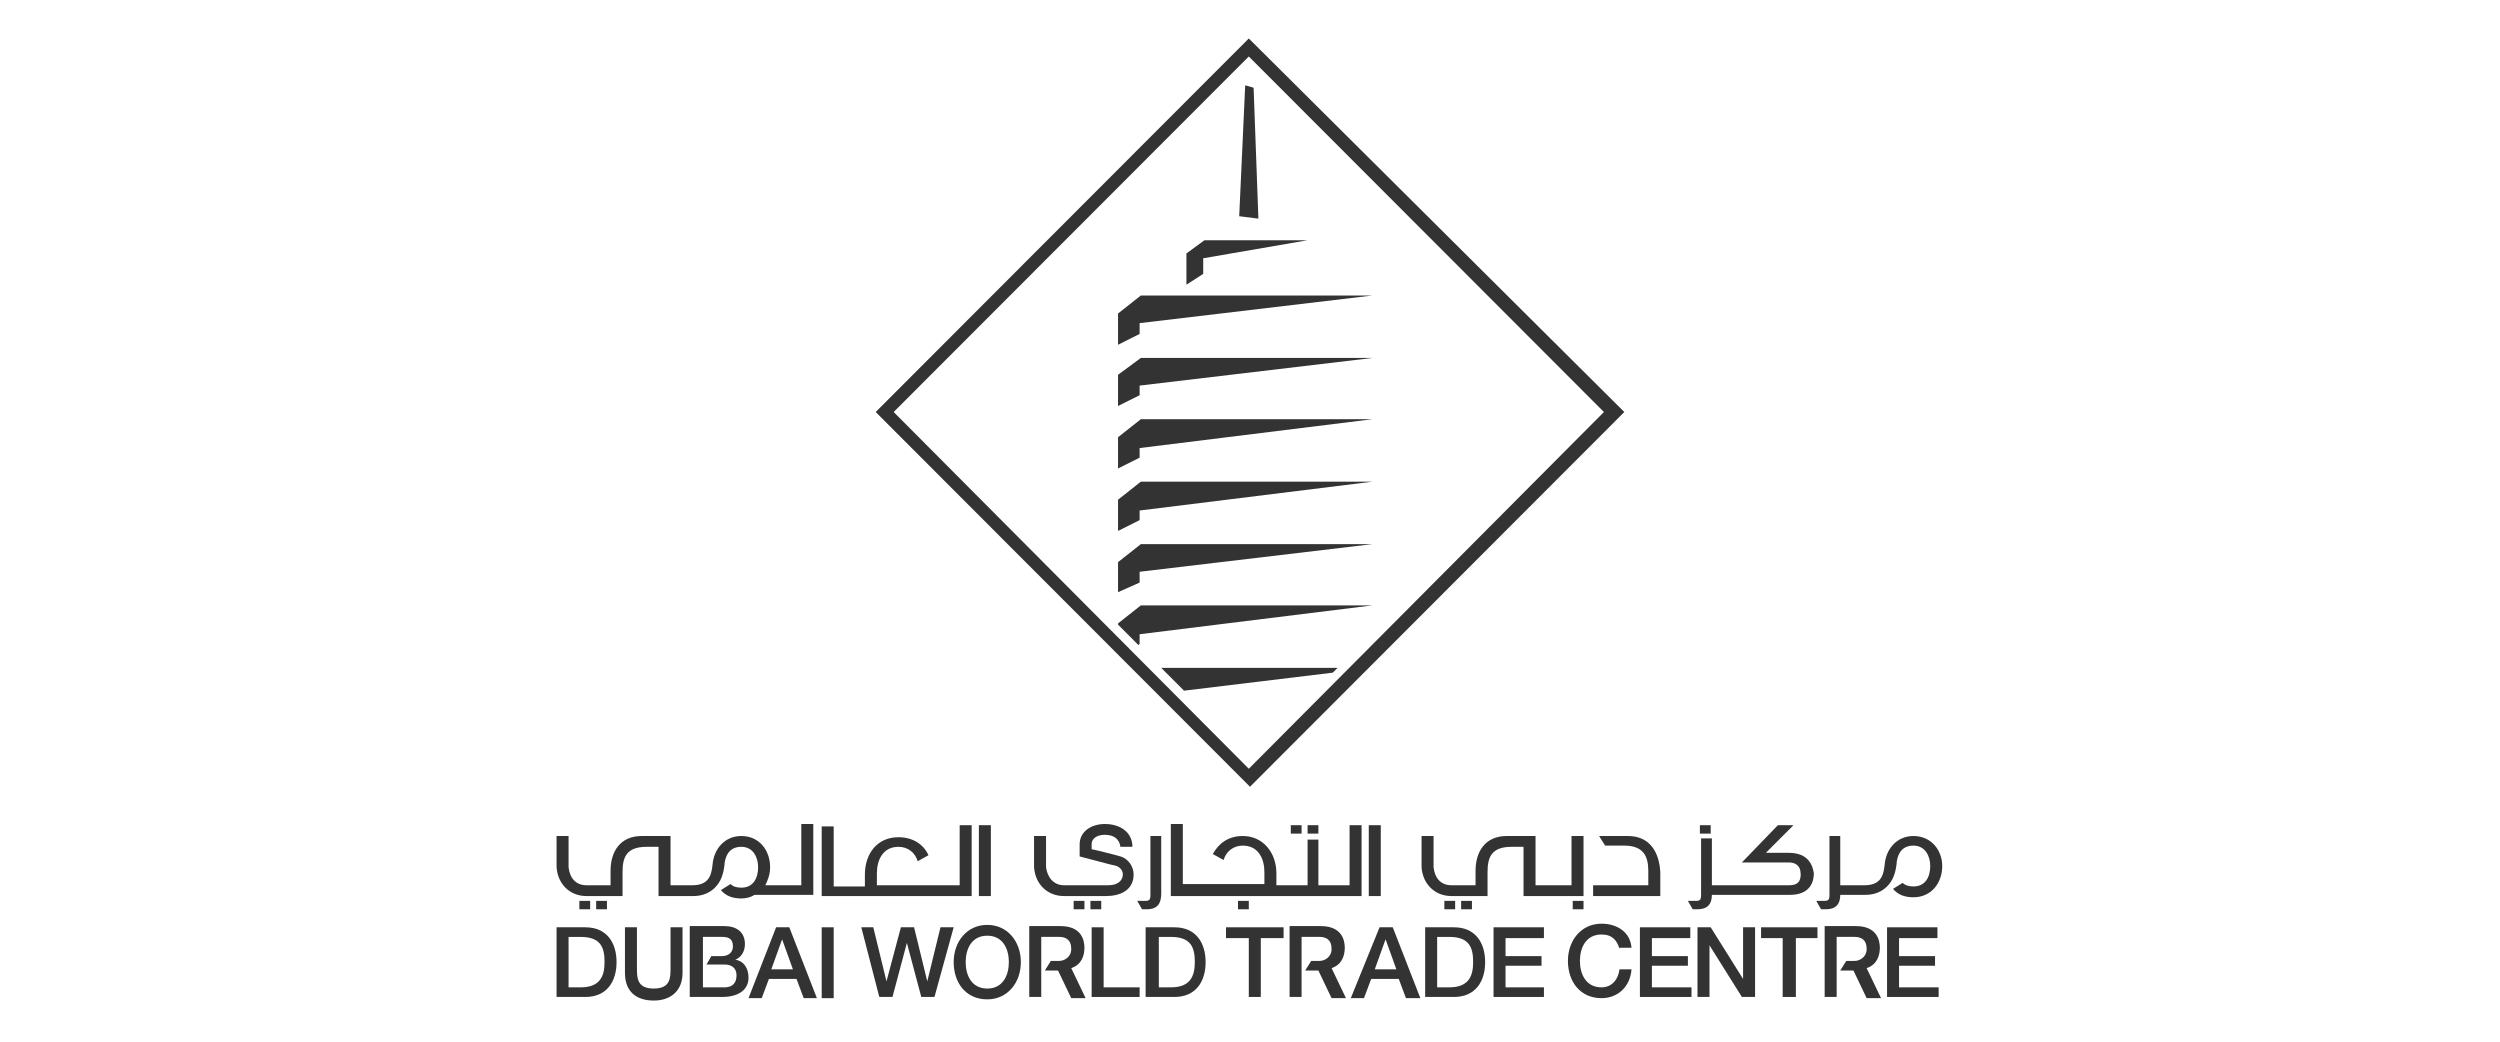 <svg width="600" height="250" viewBox="0 0 600 250" fill="none" xmlns="http://www.w3.org/2000/svg">
<g clip-path="url(#clip0_382_356)">
<path d="M299.712 9.232L210.166 98.884L300 188.823L389.834 98.884L299.712 9.232ZM299.712 184.499L214.484 98.884L299.712 13.556L384.94 98.884L299.712 184.499Z" fill="#333333"/>
<path d="M273.798 70.922L268.328 75.246V82.741L273.51 80.146V77.552L329.369 70.922H273.798Z" fill="#333333"/>
<path d="M300.864 21.051L298.848 20.475L297.409 51.896L302.016 52.472L300.864 21.051Z" fill="#333333"/>
<path d="M289.059 57.661L284.74 60.832V68.327L288.771 65.733V61.985L313.821 57.661H289.059Z" fill="#333333"/>
<path d="M273.798 145.295L268.328 149.619V149.907L273.222 154.808L273.51 154.519V152.213L329.369 145.295H273.798Z" fill="#333333"/>
<path d="M273.798 100.613L268.328 104.937V112.432L273.51 109.838V107.532L329.369 100.613H273.798Z" fill="#333333"/>
<path d="M273.798 85.911L268.328 89.947V97.442L273.51 94.847V92.541L329.369 85.911H273.798Z" fill="#333333"/>
<path d="M273.798 115.604L268.328 119.928V127.422L273.51 124.828V122.522L329.369 115.604H273.798Z" fill="#333333"/>
<path d="M273.798 130.593L268.328 134.917V142.123L273.51 139.817V137.223L329.369 130.593H273.798Z" fill="#333333"/>
<path d="M278.693 160.285L284.164 165.762L319.867 161.438L321.019 160.285H278.693Z" fill="#333333"/>
<path d="M206.71 222.551H209.59L212.757 235.523L216.212 222.551H219.379L222.547 235.523L225.714 222.551H228.881L224.274 239.27H221.107L217.652 226.298L214.197 239.27H211.029L206.71 222.551Z" fill="#333333"/>
<path d="M231.76 230.91C231.76 234.081 233.2 237.252 236.943 237.252C240.686 237.252 242.126 234.081 242.126 230.91C242.126 227.739 240.686 224.568 236.943 224.568C233.2 224.568 231.76 227.739 231.76 230.91ZM245.005 230.91C245.005 235.81 241.838 239.846 236.943 239.846C231.76 239.846 228.881 235.81 228.881 230.91C228.881 226.009 232.048 221.974 236.943 221.974C241.838 221.974 245.005 226.009 245.005 230.91Z" fill="#333333"/>
<path d="M261.993 222.551H264.872V236.964H273.51V239.27H261.993V222.551Z" fill="#333333"/>
<path d="M278.117 236.964H280.997C285.603 236.964 286.755 234.37 286.755 230.911C286.755 227.451 285.891 224.857 280.997 224.857H278.117V236.964ZM274.95 222.551H281.86C287.043 222.551 289.347 226.298 289.347 230.911C289.347 235.523 287.043 239.27 281.86 239.27H274.95V222.551Z" fill="#333333"/>
<path d="M294.241 222.551H308.062V225.145H302.591V239.27H299.712V225.145H294.241V222.551Z" fill="#333333"/>
<path d="M329.945 232.64H335.128L332.536 225.433L329.945 232.64ZM331.097 222.551H334.264L340.886 239.559H337.431L335.704 234.946H329.081L327.354 239.559H324.186L331.097 222.551Z" fill="#333333"/>
<path d="M344.917 236.964H347.797C352.404 236.964 353.555 234.37 353.555 230.911C353.555 227.451 352.692 224.857 347.797 224.857H344.917V236.964ZM342.038 222.551H348.948C354.131 222.551 356.435 226.298 356.435 230.911C356.435 235.523 354.131 239.27 348.948 239.27H342.038V222.551Z" fill="#333333"/>
<path d="M358.45 222.551H370.543V225.145H361.329V229.469H369.967V231.775H361.329V236.964H370.543V239.27H358.45V222.551Z" fill="#333333"/>
<path d="M388.683 227.739C388.107 225.721 386.955 224.28 384.364 224.28C380.621 224.28 379.181 227.451 379.181 230.622C379.181 233.793 380.621 236.964 384.364 236.964C386.955 236.964 388.395 234.946 388.683 232.64H391.562C391.274 236.675 388.395 239.558 384.364 239.558C379.181 239.558 376.302 235.522 376.302 230.622C376.302 225.721 379.469 221.686 384.364 221.686C388.107 221.686 391.274 223.703 391.562 227.451H388.683V227.739Z" fill="#333333"/>
<path d="M393.578 222.551H405.671V225.145H396.457V229.469H405.095V231.775H396.457V236.964H405.959V239.27H393.578V222.551Z" fill="#333333"/>
<path d="M407.398 222.551H410.566L418.34 234.946V222.551H421.219V239.27H418.052L410.278 226.875V239.27H407.398V222.551Z" fill="#333333"/>
<path d="M422.659 222.551H436.191V225.145H431.009V239.27H427.841V225.145H422.659V222.551Z" fill="#333333"/>
<path d="M452.892 222.551H464.985V225.145H455.771V229.469H464.409V231.775H455.771V236.964H465.273V239.27H452.892V222.551Z" fill="#333333"/>
<path d="M319.579 232.351C322.171 231.486 322.747 229.18 322.747 227.451C322.747 225.433 321.883 222.262 316.988 222.262H309.502V239.27H312.381V224.856H316.7C318.14 224.856 319.579 225.433 319.579 227.739C319.579 229.757 317.852 230.621 316.7 230.621H314.684L313.245 232.928H316.412L319.579 239.558H323.034L319.579 232.351Z" fill="#333333"/>
<path d="M447.997 232.351C450.588 231.486 451.164 229.18 451.164 227.451C451.164 225.433 450.3 222.262 445.405 222.262H437.919V239.27H440.798V224.856H445.117C446.557 224.856 447.997 225.433 447.997 227.739C447.997 229.757 446.269 230.621 445.117 230.621H443.102L441.662 232.928H444.829L447.997 239.558H451.452L447.997 232.351Z" fill="#333333"/>
<path d="M257.098 232.351C259.69 231.486 260.266 229.18 260.266 227.451C260.266 225.433 259.402 222.262 254.507 222.262H247.021V239.27H249.9V224.856H254.219C255.659 224.856 257.098 225.433 257.098 227.739C257.098 229.757 255.371 230.621 254.219 230.621H252.204L250.764 232.928H253.931L257.098 239.558H260.554L257.098 232.351Z" fill="#333333"/>
<path d="M136.455 236.964H139.335C143.941 236.964 145.093 234.37 145.093 230.911C145.093 227.451 144.229 224.857 139.335 224.857H136.455V236.964ZM133.576 222.551H140.486C145.669 222.551 147.972 226.298 147.972 230.911C147.972 235.523 145.669 239.27 140.486 239.27H133.576V222.551Z" fill="#333333"/>
<path d="M149.988 222.551H152.867V232.352C152.867 234.658 152.867 237.252 156.898 237.252C160.929 237.252 160.929 234.658 160.929 232.352V222.551H163.809V233.505C163.809 237.829 160.929 240.135 156.898 240.135C152.867 240.135 149.988 238.117 149.988 233.505V222.551Z" fill="#333333"/>
<path d="M185.115 232.64H190.298L187.707 225.433L185.115 232.64ZM186.267 222.551H189.434L196.057 239.559H192.89L191.162 234.946H184.54L182.812 239.559H179.645L186.267 222.551Z" fill="#333333"/>
<path d="M200.088 222.551H197.209V239.559H200.088V222.551Z" fill="#333333"/>
<path d="M173.886 236.963H168.704V224.856H173.311C175.038 224.856 175.902 225.433 175.902 227.162C175.902 228.604 174.75 229.468 173.311 229.468H170.719L169.567 231.486H173.886C175.614 231.486 176.766 232.351 176.766 234.081C176.766 236.099 175.614 236.963 173.886 236.963ZM176.478 230.333C177.917 229.757 178.781 228.315 178.781 226.586C178.781 223.703 176.766 222.262 173.886 222.262H165.536V239.27H173.311C177.629 239.27 179.645 237.252 179.645 234.657C179.645 232.351 178.493 230.621 176.478 230.333Z" fill="#333333"/>
<path d="M410.565 198.048H407.974V200.066H410.565V198.048Z" fill="#333333"/>
<path d="M390.698 200.643H383.788L385.228 202.949H389.835C394.441 202.949 395.593 205.543 395.593 209.002V212.462H382.348V215.056H395.593H397.897H398.473V209.291C398.185 204.39 395.881 200.643 390.698 200.643Z" fill="#333333"/>
<path d="M349.236 216.209H346.645V218.227H349.236V216.209Z" fill="#333333"/>
<path d="M353.267 216.209H350.676V218.227H353.267V216.209Z" fill="#333333"/>
<path d="M380.045 216.209H377.454V218.227H380.045V216.209Z" fill="#333333"/>
<path d="M380.045 200.643H377.166V212.462H368.528V200.643H361.617C356.435 200.643 354.131 204.39 354.131 209.002V212.462H348.373C345.781 212.462 344.342 210.732 344.054 208.138V200.643H341.174V208.138C341.462 212.173 344.342 215.056 348.373 215.056H354.131H356.435H357.011V209.291C357.011 205.831 357.874 203.237 362.769 203.237H365.648V215.056H367.952H368.528H380.045V200.643Z" fill="#333333"/>
<path d="M141.638 216.209H139.047V218.227H141.638V216.209Z" fill="#333333"/>
<path d="M145.669 216.209H143.078V218.227H145.669V216.209Z" fill="#333333"/>
<path d="M192.314 212.461H183.676C184.252 211.308 184.828 209.867 184.828 208.137C184.828 204.102 182.236 200.642 177.917 200.642C173.886 200.642 171.295 203.813 171.007 207.561C170.719 210.444 169.855 212.461 166.112 212.461H160.929V200.642H154.019C148.836 200.642 146.533 204.39 146.533 209.002V212.461H140.774C138.183 212.461 136.743 210.732 136.455 208.137V200.642H133.576V208.137C133.864 212.173 136.743 215.056 140.774 215.056H146.533H147.397H149.412V209.29C149.412 205.831 150.276 203.237 155.171 203.237H158.05V215.056H159.49H166.4C168.704 215.056 170.431 214.191 171.583 213.038C173.022 211.597 173.598 209.867 173.886 207.561C173.886 207.561 173.886 207.561 173.886 207.273C174.174 204.966 175.326 203.237 177.917 203.237C180.797 203.237 181.948 205.831 181.948 208.137C181.948 210.732 180.797 213.038 177.917 213.038C176.766 213.038 175.902 212.75 175.326 212.173L173.022 213.614C174.174 215.056 175.902 215.632 177.917 215.632C179.069 215.632 180.221 215.344 181.085 214.768H195.193V197.76H192.314V212.461Z" fill="#333333"/>
<path d="M429.281 204.678H423.81L430.433 198.048H426.69L418.052 206.984H429.281C430.721 206.984 432.16 207.561 432.16 209.867C432.16 212.173 430.721 212.461 429.281 212.461H410.854V201.219H408.262V214.479C408.262 215.632 408.262 216.209 407.11 216.209H405.095L406.247 218.227H407.398C409.702 218.227 410.854 217.074 410.854 214.767H429.569C434.464 214.767 435.328 211.596 435.328 209.579C435.04 207.849 434.176 204.678 429.281 204.678Z" fill="#333333"/>
<path d="M276.102 214.479C276.102 215.632 276.102 216.209 274.95 216.209H272.935L274.086 218.227H275.238C277.829 218.227 278.693 216.786 278.693 214.479V200.643H276.102V214.479Z" fill="#333333"/>
<path d="M316.412 198.048H313.821V200.066H316.412V198.048Z" fill="#333333"/>
<path d="M312.381 198.048H309.79V200.066H312.381V198.048Z" fill="#333333"/>
<path d="M323.61 212.461H319.003H316.412V201.507H313.821V212.461H306.335V209.579C306.335 204.678 303.167 200.642 298.272 200.642C294.817 200.642 292.514 202.372 291.074 204.966L293.666 206.408C294.241 204.39 295.969 202.949 298.272 202.949C302.016 202.949 303.455 206.12 303.455 209.29V212.173H283.876V197.76H280.997V215.056H303.455H306.335H313.821H316.412H319.003H326.778V198.048H323.898V212.461H323.61Z" fill="#333333"/>
<path d="M331.385 198.048H328.505V215.056H331.385V198.048Z" fill="#333333"/>
<path d="M268.903 205.543C268.04 205.255 262.281 203.813 261.993 203.813V202.66C261.993 200.931 263.721 200.354 265.16 200.354C267.176 200.354 268.615 201.219 268.903 203.237H271.783C271.783 199.778 268.903 197.76 265.16 197.76C261.993 197.76 259.114 199.489 259.114 202.66V205.543C261.417 206.12 266.6 207.561 268.04 207.849C268.615 208.137 269.479 208.714 269.479 209.867C269.479 211.02 268.615 212.461 266.024 212.461H255.371C252.779 212.461 251.34 210.444 251.052 208.137V200.642H248.172V208.137C248.46 212.173 251.34 215.056 255.371 215.056H265.448C268.903 215.056 272.071 213.614 272.071 209.867C272.071 208.137 270.919 206.12 268.903 205.543Z" fill="#333333"/>
<path d="M260.266 216.209H257.674V218.227H260.266V216.209Z" fill="#333333"/>
<path d="M264.297 216.209H261.705V218.227H264.297V216.209Z" fill="#333333"/>
<path d="M299.712 216.209H297.121V218.227H299.712V216.209Z" fill="#333333"/>
<path d="M230.033 212.461H225.426H222.835H210.454V209.579C210.454 206.408 211.893 203.237 215.636 203.237C217.94 203.237 219.667 204.678 220.243 206.696L222.835 205.255C221.683 202.66 219.091 200.931 215.636 200.931C210.454 200.931 207.574 204.966 207.574 209.867V212.75H200.088V198.336H197.209V215.056H207.574H210.454H222.835H225.426H233.2V198.048H230.321V212.461H230.033Z" fill="#333333"/>
<path d="M237.807 198.048H234.928V215.056H237.807V198.048Z" fill="#333333"/>
<path d="M459.226 200.643C455.195 200.643 452.604 203.814 452.316 207.561C452.028 210.444 451.164 212.462 447.421 212.462H441.662V200.643H439.071V214.479C439.071 215.632 439.071 216.209 437.919 216.209H435.904L437.055 218.227H438.207C440.51 218.227 441.662 217.074 441.662 214.768H447.709C450.012 214.768 451.74 213.903 452.892 212.75C454.331 211.308 454.907 209.579 455.195 207.273C455.195 207.273 455.195 207.273 455.195 206.984C455.483 204.678 456.635 202.949 459.226 202.949C462.105 202.949 463.257 205.543 463.257 207.849C463.257 210.444 462.105 212.75 459.226 212.75C458.074 212.75 457.21 212.462 456.635 211.885L454.331 213.326C455.483 214.768 457.21 215.344 459.226 215.344C463.545 215.344 466.136 211.885 466.136 207.849C466.136 204.102 463.545 200.643 459.226 200.643Z" fill="#333333"/>
</g>
<defs>
<clipPath id="clip0_382_356">
<rect width="334" height="232" fill="white" transform="translate(133 9)"/>
</clipPath>
</defs>
</svg>
